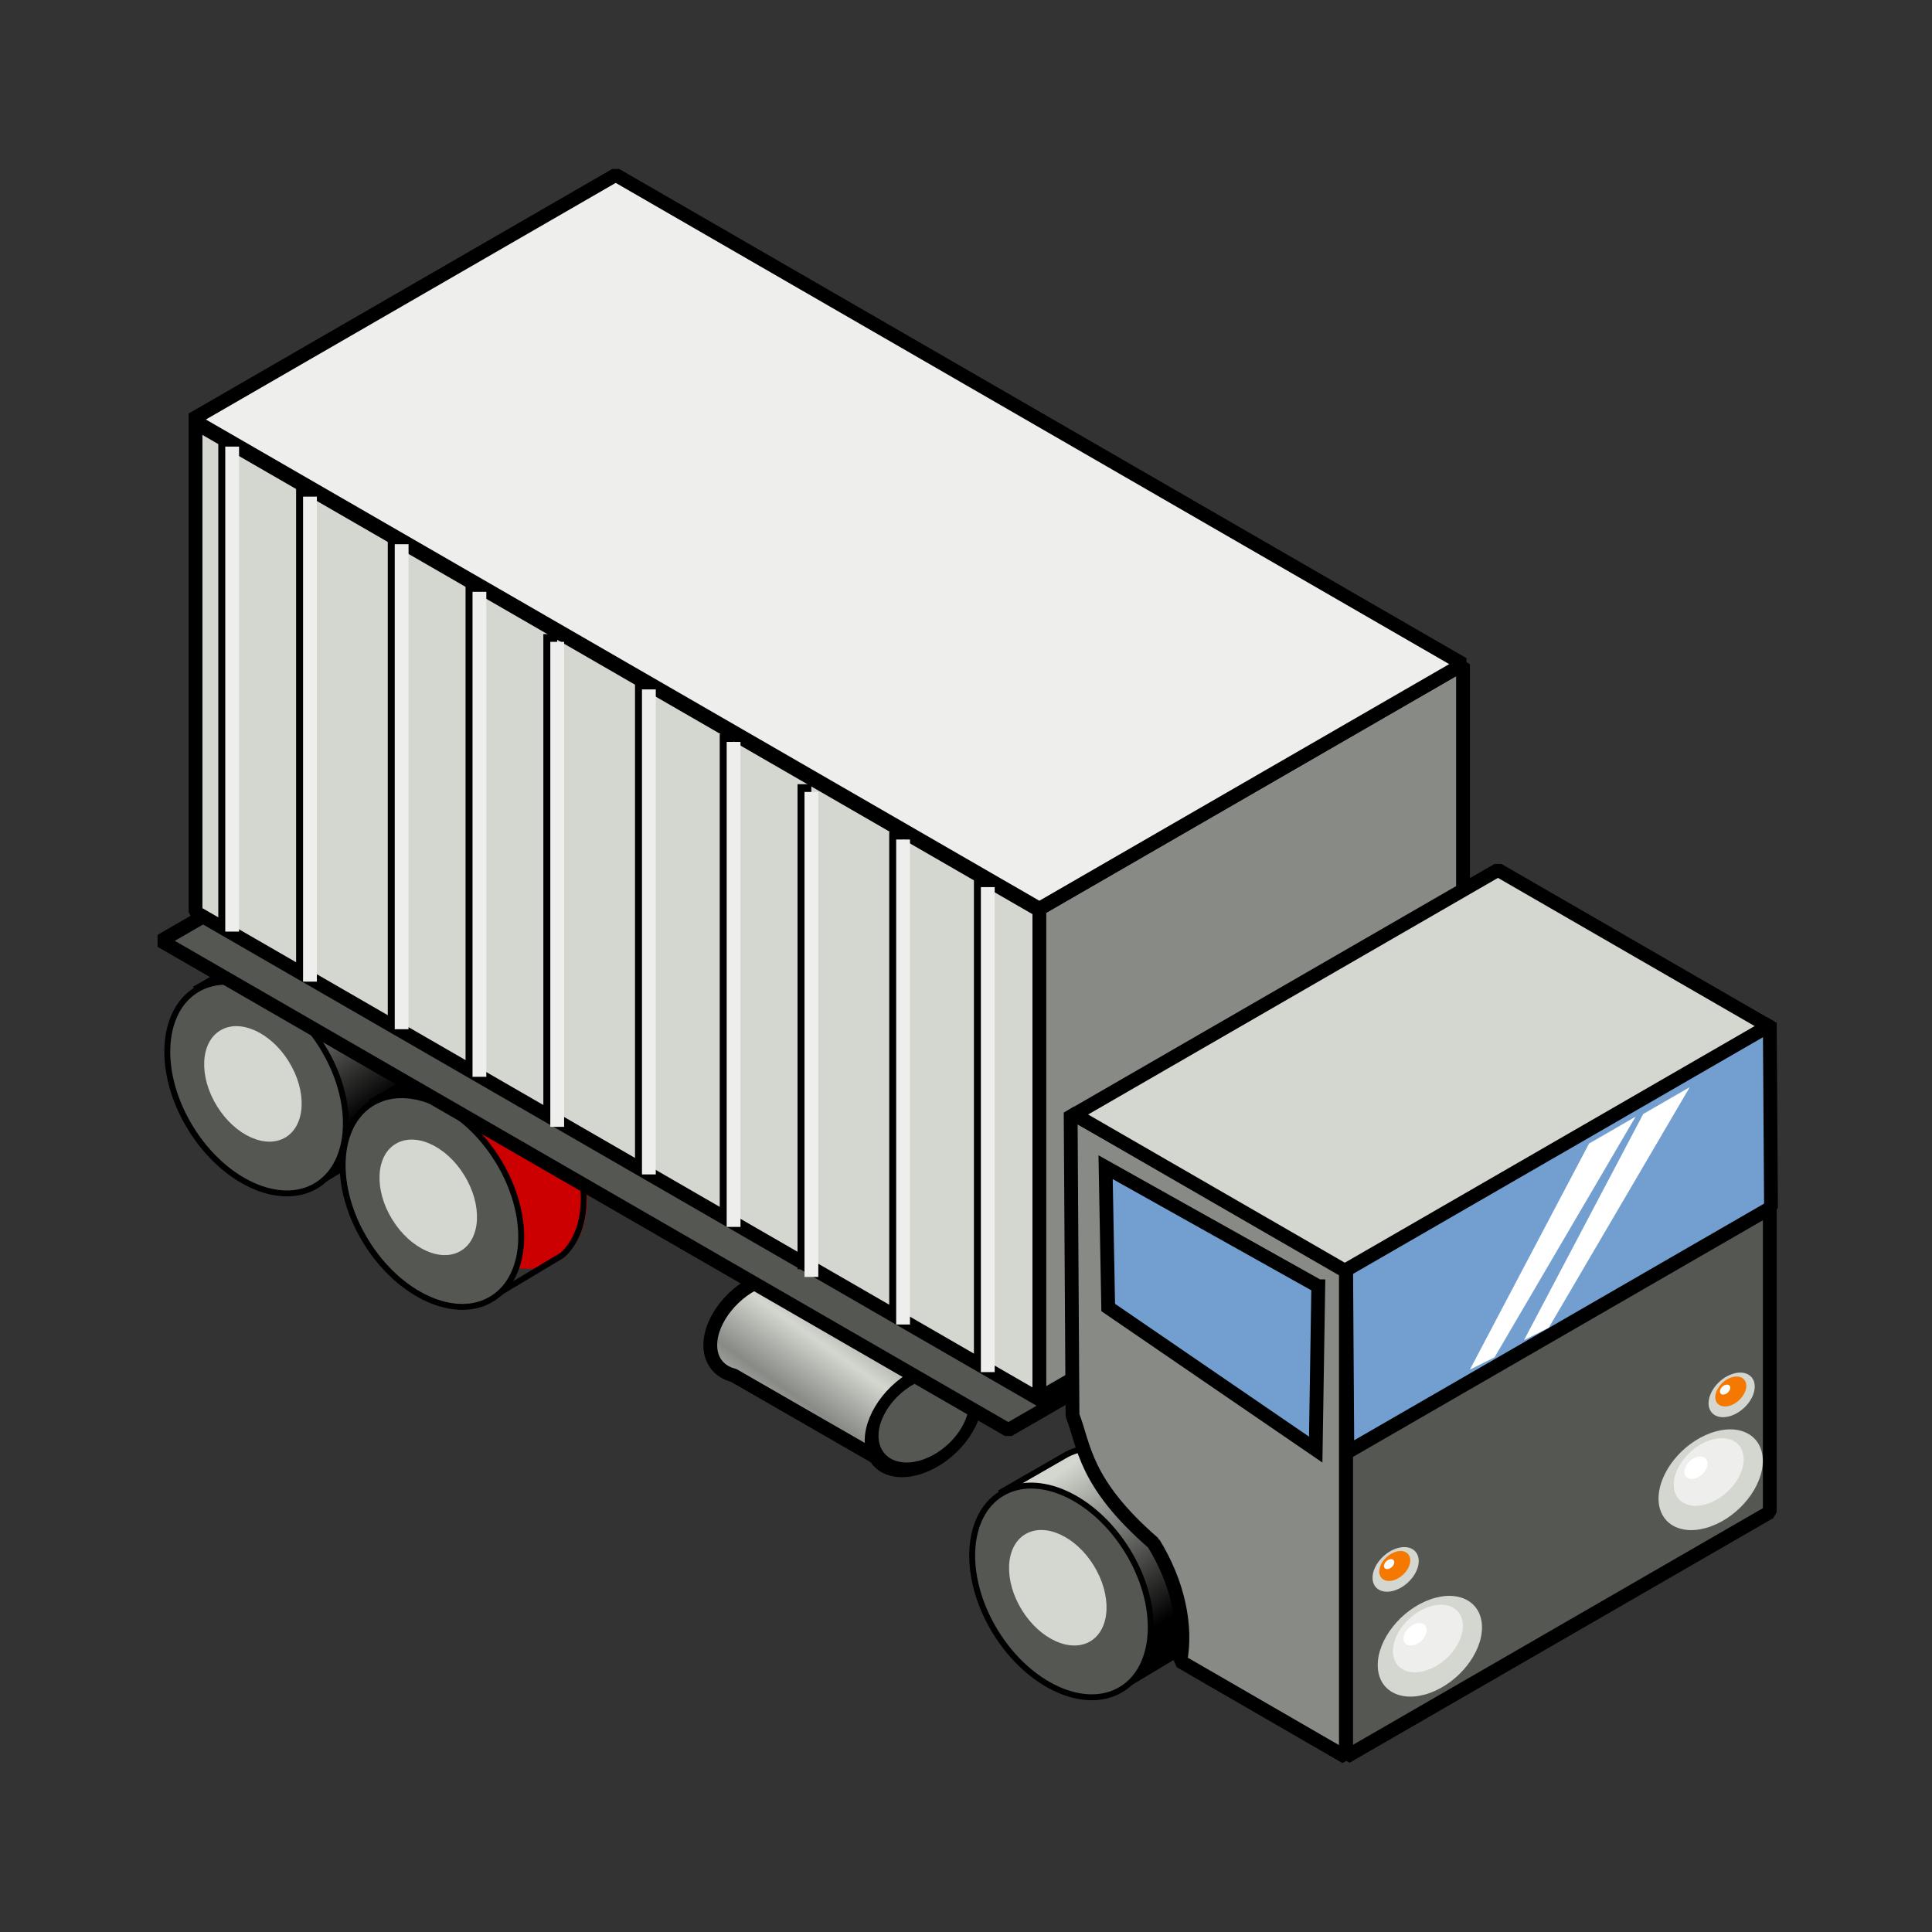 <svg:svg xmlns:dc="http://purl.org/dc/elements/1.1/" xmlns:ns1="http://sodipodi.sourceforge.net/DTD/sodipodi-0.dtd" xmlns:ns2="http://www.inkscape.org/namespaces/inkscape" xmlns:ns3="http://www.w3.org/1999/xlink" xmlns:ns5="http://creativecommons.org/ns#" xmlns:rdf="http://www.w3.org/1999/02/22-rdf-syntax-ns#" xmlns:svg="http://www.w3.org/2000/svg" height="69.97" id="svg3897" version="1.1" viewBox="-5.58 -6.087 69.97 69.97" width="69.97" ns1:docname="New document 8" ns2:output_extension="org.inkscape.output.svg.inkscape" ns2:version="0.47pre1 r21720">
  <svg:rect x="-5.58" y="-6.087" width="69.97" height="69.97" fill="#333333" stroke="none"/>
  <svg:defs id="defs3899">
    <svg:linearGradient gradientTransform="translate(-62.788 36.424)" gradientUnits="userSpaceOnUse" id="linearGradient2856" spreadMethod="reflect" x1="6.522" x2="5.303" y1="428.96" y2="430.68" ns2:collect="always">
      <svg:stop id="stop6635" offset="0" style="stop-color:rgb(211, 215, 207)" />
      <svg:stop id="stop6637" offset="1" style="stop-color:rgb(136, 138, 133)" />
    </svg:linearGradient>
    <svg:linearGradient gradientTransform="matrix(.428 0 0 .428 33.779 217.07)" gradientUnits="userSpaceOnUse" id="linearGradient2858" x1="138.09" x2="146.77" y1="370.28" y2="382.98" ns2:collect="always" ns3:href="#linearGradient3689" />
    <svg:linearGradient id="linearGradient3689" ns2:collect="always">
      <svg:stop id="stop3691" offset="0" style="stop-color:rgb(211, 215, 207)" />
      <svg:stop id="stop3693" offset="1" style="stop-color:rgb(0, 0, 0)" />
    </svg:linearGradient>
  </svg:defs>
  <ns1:namedview bordercolor="#666666" borderopacity="1.0" id="base" pagecolor="#ffffff" showgrid="false" ns2:current-layer="layer1" ns2:cx="386.07078" ns2:cy="0.51341834" ns2:document-units="px" ns2:pageopacity="0.0" ns2:pageshadow="2" ns2:window-height="495" ns2:window-maximized="0" ns2:window-width="607" ns2:window-x="0" ns2:window-y="25" ns2:zoom="0.6" />
  <svg:g id="layer1" transform="translate(-13.929 -66.102)" ns2:groupmode="layer" ns2:label="Layer 1">
    <svg:g id="g2868" transform="translate(94.636 -356.53)">
      <svg:path d="m-57.938 462.73c-0.226-0.004-0.458 0.062-0.719 0.156-1.041 0.376-1.906 1.442-1.906 2.375 0 0.583 0.342 0.971 0.844 1.094l5.506 3.171 3.094-3.062-6.162-3.514-0.031-0.031c-0.178-0.104-0.384-0.183-0.625-0.188z" id="path2684" style="stroke-linejoin:round;stroke:#000000;stroke-linecap:round;stroke-width:.5;fill:url(#linearGradient2856)" ns1:nodetypes="csscccccc" />
      <svg:path d="m110.36 374.49c0 1.429-1.292 2.587-2.887 2.587s-2.887-1.158-2.887-2.587 1.292-2.587 2.887-2.587 2.887 1.158 2.887 2.587z" id="path2686" style="stroke-linejoin:round;stroke:#000000;stroke-linecap:round;stroke-width:.765;fill:#555753" transform="matrix(.654 -.236 0 .654 -123.12 248.4)" ns1:cx="107.47261" ns1:cy="374.48795" ns1:rx="2.8865552" ns1:ry="2.587275" ns1:type="arc" />
      <svg:g id="g2688" transform="translate(-168.69 75.211)">
        <svg:path d="m148.59 262c0 4.441-5.335 8.042-11.916 8.042-6.581 0-11.916-3.6-11.916-8.042 0-4.441 5.335-8.042 11.916-8.042 6.581 0 11.916 3.6 11.916 8.042z" id="path2690" style="fill:#cc0000" transform="matrix(-.183 -.297 .297 -.183 41.282 467.88)" ns1:cx="136.67287" ns1:cy="261.99792" ns1:rx="11.916239" ns1:ry="8.0419703" ns1:type="arc" />
        <svg:path d="m92.872 375.53c-0.396-0.003-0.767 0.091-1.097 0.294l-2.232 1.284 4.06 7.262 2.812-1.685c1.048-0.942 1.048-2.996-0.067-4.801-0.904-1.463-2.29-2.345-3.477-2.354z" id="path2692" style="fill-rule:evenodd;stroke:#000000;stroke-width:.214;fill:url(#linearGradient2858)" ns1:nodetypes="cccccsc" />
        <svg:path d="m148.59 262c0 4.441-5.335 8.042-11.916 8.042-6.581 0-11.916-3.6-11.916-8.042 0-4.441 5.335-8.042 11.916-8.042 6.581 0 11.916 3.6 11.916 8.042z" id="path2694" style="stroke-linejoin:bevel;stroke:#000000;stroke-width:.614;fill:#555753" transform="matrix(-.183 -.297 .297 -.183 38.893 469.26)" ns1:cx="136.67287" ns1:cy="261.99792" ns1:rx="11.916239" ns1:ry="8.0419703" ns1:type="arc" />
        <svg:path d="m148.59 262c0 4.441-5.335 8.042-11.916 8.042-6.581 0-11.916-3.6-11.916-8.042 0-4.441 5.335-8.042 11.916-8.042 6.581 0 11.916 3.6 11.916 8.042z" id="path2696" style="fill:#d3d7cf" transform="matrix(-.1 -.162 .162 -.1 62.786 428.93)" ns1:cx="136.67287" ns1:cy="261.99792" ns1:rx="11.916239" ns1:ry="8.0419703" ns1:type="arc" />
      </svg:g>
      <svg:g id="g2698" transform="translate(-162.34 79.32)">
        <svg:path d="m148.59 262c0 4.441-5.335 8.042-11.916 8.042-6.581 0-11.916-3.6-11.916-8.042 0-4.441 5.335-8.042 11.916-8.042 6.581 0 11.916 3.6 11.916 8.042z" id="path2700" style="fill:#cc0000" transform="matrix(-.183 -.297 .297 -.183 41.282 467.88)" ns1:cx="136.67287" ns1:cy="261.99792" ns1:rx="11.916239" ns1:ry="8.0419703" ns1:type="arc" />
        <svg:path d="m92.872 375.53c-0.396-0.003-0.767 0.091-1.097 0.294l-2.232 1.284 4.06 7.262 2.812-1.685c1.048-0.942 1.048-2.996-0.067-4.801-0.904-1.463-2.29-2.345-3.477-2.354z" id="path2702" style="fill-rule:evenodd;stroke:#000000;stroke-width:.214;fill:url(#linearGradient2858)" ns1:nodetypes="cccccsc" />
        <svg:path d="m148.59 262c0 4.441-5.335 8.042-11.916 8.042-6.581 0-11.916-3.6-11.916-8.042 0-4.441 5.335-8.042 11.916-8.042 6.581 0 11.916 3.6 11.916 8.042z" id="path2704" style="stroke-linejoin:bevel;stroke:#000000;stroke-width:.614;fill:#555753" transform="matrix(-.183 -.297 .297 -.183 38.893 469.26)" ns1:cx="136.67287" ns1:cy="261.99792" ns1:rx="11.916239" ns1:ry="8.0419703" ns1:type="arc" />
        <svg:path d="m148.59 262c0 4.441-5.335 8.042-11.916 8.042-6.581 0-11.916-3.6-11.916-8.042 0-4.441 5.335-8.042 11.916-8.042 6.581 0 11.916 3.6 11.916 8.042z" id="path2706" style="fill:#d3d7cf" transform="matrix(-.1 -.162 .162 -.1 62.786 428.93)" ns1:cx="136.67287" ns1:cy="261.99792" ns1:rx="11.916239" ns1:ry="8.0419703" ns1:type="arc" />
      </svg:g>
      <svg:path d="m-65.113 441.76-15.343 8.858 30.686 17.717 15.343-8.858-30.686-17.717z" id="path2708" style="stroke-linejoin:bevel;fill-rule:evenodd;stroke:#000000;stroke-linecap:round;stroke-width:.5;fill:#555753" ns1:nodetypes="ccccc" />
      <svg:path d="m-79.206 449.58 30.686 17.717v-17.717l-30.686-17.717v17.717z" id="path2710" style="stroke-linejoin:bevel;fill-rule:evenodd;stroke:#000000;stroke-width:.5;fill:#d3d7cf" ns1:nodetypes="ccccc" />
      <svg:path d="m-33.302 458.32-15.343 8.858v-17.717l15.343-8.858v17.717z" id="path2712" style="stroke-linejoin:bevel;fill-rule:evenodd;stroke:#000000;stroke-linecap:round;stroke-width:.5;fill:#888a85" ns1:nodetypes="ccccc" />
      <svg:path d="m-63.988 422.88-15.343 8.858 30.686 17.717 15.343-8.858-30.686-17.717z" id="path2714" style="stroke-linejoin:bevel;fill-rule:evenodd;stroke:#000000;stroke-linecap:round;stroke-width:.5;fill:#eeeeec" ns1:nodetypes="ccccc" />
      <svg:g id="g2740" transform="translate(-139.54 93.459)">
        <svg:path d="m148.59 262c0 4.441-5.335 8.042-11.916 8.042-6.581 0-11.916-3.6-11.916-8.042 0-4.441 5.335-8.042 11.916-8.042 6.581 0 11.916 3.6 11.916 8.042z" id="path2742" style="fill:#cc0000" transform="matrix(-.183 -.297 .297 -.183 41.282 467.88)" ns1:cx="136.67287" ns1:cy="261.99792" ns1:rx="11.916239" ns1:ry="8.0419703" ns1:type="arc" />
        <svg:path d="m92.872 375.53c-0.396-0.003-0.767 0.091-1.097 0.294l-2.232 1.284 4.06 7.262 2.812-1.685c1.048-0.942 1.048-2.996-0.067-4.801-0.904-1.463-2.29-2.345-3.477-2.354z" id="path2744" style="fill-rule:evenodd;stroke:#000000;stroke-width:.214;fill:url(#linearGradient2858)" ns1:nodetypes="cccccsc" />
        <svg:path d="m148.59 262c0 4.441-5.335 8.042-11.916 8.042-6.581 0-11.916-3.6-11.916-8.042 0-4.441 5.335-8.042 11.916-8.042 6.581 0 11.916 3.6 11.916 8.042z" id="path2746" style="stroke-linejoin:bevel;stroke:#000000;stroke-width:.614;fill:#555753" transform="matrix(-.183 -.297 .297 -.183 38.893 469.26)" ns1:cx="136.67287" ns1:cy="261.99792" ns1:rx="11.916239" ns1:ry="8.0419703" ns1:type="arc" />
        <svg:path d="m148.59 262c0 4.441-5.335 8.042-11.916 8.042-6.581 0-11.916-3.6-11.916-8.042 0-4.441 5.335-8.042 11.916-8.042 6.581 0 11.916 3.6 11.916 8.042z" id="path2748" style="fill:#d3d7cf" transform="matrix(-.1 -.162 .162 -.1 62.786 428.93)" ns1:cx="136.67287" ns1:cy="261.99792" ns1:rx="11.916239" ns1:ry="8.0419703" ns1:type="arc" />
      </svg:g>
      <svg:path d="m-44.512 472.43c0.899 1.456 1.212 3.028 0.969 4.281l6 3.469v-17.719l-9.969-5.625 0.067 10.969c0.433 1.104 0.412 2.436 2.933 4.625z" id="path2750" style="stroke-linejoin:bevel;fill-rule:evenodd;stroke:#000000;stroke-width:.5;fill:#888a85" ns1:nodetypes="ccccccc" />
      <svg:path d="m-22.192 471.31v-17.717l-15.343 8.858v17.717l15.343-8.858z" id="path2752" style="stroke-linejoin:bevel;fill-rule:evenodd;stroke:#000000;stroke-width:.5;fill:#555753" />
      <svg:path d="m-22.148 460.28-0.044-6.689-15.343 8.858 0.044 6.689 15.343-8.858z" id="path2754" style="stroke-linejoin:bevel;fill-rule:evenodd;stroke:#000000;stroke-width:.5;fill:#729fcf" ns1:nodetypes="ccccc" />
      <svg:path d="m-38.544 463.13-7.702-4.313 0.094 5.081 7.515 5.146 0.093-5.914z" id="path2756" style="fill-rule:evenodd;stroke:#000000;stroke-width:.5;fill:#729fcf" ns1:nodetypes="ccccc" />
      <svg:path d="m-32.036 448.05-15.343 8.858 9.796 5.656 15.343-8.858-9.796-5.656z" id="path2758" style="stroke-linejoin:bevel;fill-rule:evenodd;stroke:#000000;stroke-width:.5;fill:#d3d7cf" ns1:nodetypes="ccccc" />
      <svg:g id="g2760" transform="translate(-144.9 92.863)">
        <svg:path d="m110.36 374.49c0 1.429-1.292 2.587-2.887 2.587s-2.887-1.158-2.887-2.587 1.292-2.587 2.887-2.587 2.887 1.158 2.887 2.587z" id="path2762" style="fill:#d3d7cf" transform="matrix(.654 -.236 0 .654 40.11 163.75)" ns1:cx="107.47261" ns1:cy="374.48795" ns1:rx="2.8865552" ns1:ry="2.587275" ns1:type="arc" />
        <svg:path d="m110.36 374.49c0 1.429-1.292 2.587-2.887 2.587s-2.887-1.158-2.887-2.587 1.292-2.587 2.887-2.587 2.887 1.158 2.887 2.587z" id="path2764" style="fill:#eeeeec" transform="matrix(.439 -.159 0 .439 63.146 235.71)" ns1:cx="107.47261" ns1:cy="374.48795" ns1:rx="2.8865552" ns1:ry="2.587275" ns1:type="arc" />
        <svg:path d="m110.36 374.49c0 1.429-1.292 2.587-2.887 2.587s-2.887-1.158-2.887-2.587 1.292-2.587 2.887-2.587 2.887 1.158 2.887 2.587z" id="path2766" style="fill:#ffffff" transform="matrix(.146 -.053 0 .146 94.172 333.89)" ns1:cx="107.47261" ns1:cy="374.48795" ns1:rx="2.8865552" ns1:ry="2.587275" ns1:type="arc" />
      </svg:g>
      <svg:g id="g2768" transform="translate(-134.73 86.833)">
        <svg:path d="m110.36 374.49c0 1.429-1.292 2.587-2.887 2.587s-2.887-1.158-2.887-2.587 1.292-2.587 2.887-2.587 2.887 1.158 2.887 2.587z" id="path2770" style="fill:#d3d7cf" transform="matrix(.654 -.236 0 .654 40.11 163.75)" ns1:cx="107.47261" ns1:cy="374.48795" ns1:rx="2.8865552" ns1:ry="2.587275" ns1:type="arc" />
        <svg:path d="m110.36 374.49c0 1.429-1.292 2.587-2.887 2.587s-2.887-1.158-2.887-2.587 1.292-2.587 2.887-2.587 2.887 1.158 2.887 2.587z" id="path2772" style="fill:#eeeeec" transform="matrix(.439 -.159 0 .439 63.146 235.71)" ns1:cx="107.47261" ns1:cy="374.48795" ns1:rx="2.8865552" ns1:ry="2.587275" ns1:type="arc" />
        <svg:path d="m110.36 374.49c0 1.429-1.292 2.587-2.887 2.587s-2.887-1.158-2.887-2.587 1.292-2.587 2.887-2.587 2.887 1.158 2.887 2.587z" id="path2774" style="fill:#ffffff" transform="matrix(.146 -.053 0 .146 94.172 333.89)" ns1:cx="107.47261" ns1:cy="374.48795" ns1:rx="2.8865552" ns1:ry="2.587275" ns1:type="arc" />
      </svg:g>
      <svg:g id="g2776" transform="matrix(.443 0 0 .443 -84.648 303.58)">
        <svg:path d="m110.36 374.49c0 1.429-1.292 2.587-2.887 2.587s-2.887-1.158-2.887-2.587 1.292-2.587 2.887-2.587 2.887 1.158 2.887 2.587z" id="path2778" style="fill:#d3d7cf" transform="matrix(.654 -.236 0 .654 40.11 163.75)" ns1:cx="107.47261" ns1:cy="374.48795" ns1:rx="2.8865552" ns1:ry="2.587275" ns1:type="arc" />
        <svg:path d="m110.36 374.49c0 1.429-1.292 2.587-2.887 2.587s-2.887-1.158-2.887-2.587 1.292-2.587 2.887-2.587 2.887 1.158 2.887 2.587z" id="path2780" style="fill:#f57900" transform="matrix(.439 -.159 0 .439 63.146 235.71)" ns1:cx="107.47261" ns1:cy="374.48795" ns1:rx="2.8865552" ns1:ry="2.587275" ns1:type="arc" />
        <svg:path d="m110.36 374.49c0 1.429-1.292 2.587-2.887 2.587s-2.887-1.158-2.887-2.587 1.292-2.587 2.887-2.587 2.887 1.158 2.887 2.587z" id="path2782" style="fill:#ffffff" transform="matrix(.146 -.053 0 .146 94.172 333.89)" ns1:cx="107.47261" ns1:cy="374.48795" ns1:rx="2.8865552" ns1:ry="2.587275" ns1:type="arc" />
      </svg:g>
      <svg:g id="g2784" transform="matrix(.443 0 0 .443 -72.479 297.26)">
        <svg:path d="m110.36 374.49c0 1.429-1.292 2.587-2.887 2.587s-2.887-1.158-2.887-2.587 1.292-2.587 2.887-2.587 2.887 1.158 2.887 2.587z" id="path2786" style="fill:#d3d7cf" transform="matrix(.654 -.236 0 .654 40.11 163.75)" ns1:cx="107.47261" ns1:cy="374.48795" ns1:rx="2.8865552" ns1:ry="2.587275" ns1:type="arc" />
        <svg:path d="m110.36 374.49c0 1.429-1.292 2.587-2.887 2.587s-2.887-1.158-2.887-2.587 1.292-2.587 2.887-2.587 2.887 1.158 2.887 2.587z" id="path2788" style="fill:#f57900" transform="matrix(.439 -.159 0 .439 63.146 235.71)" ns1:cx="107.47261" ns1:cy="374.48795" ns1:rx="2.8865552" ns1:ry="2.587275" ns1:type="arc" />
        <svg:path d="m110.36 374.49c0 1.429-1.292 2.587-2.887 2.587s-2.887-1.158-2.887-2.587 1.292-2.587 2.887-2.587 2.887 1.158 2.887 2.587z" id="path2790" style="fill:#ffffff" transform="matrix(.146 -.053 0 .146 94.172 333.89)" ns1:cx="107.47261" ns1:cy="374.48795" ns1:rx="2.8865552" ns1:ry="2.587275" ns1:type="arc" />
      </svg:g>
      <svg:path d="m-33.056 466.15 0.898-0.451 5.105-8.711-1.685 0.973-4.317 8.189z" id="path2792" style="fill-rule:evenodd;fill:#ffffff" ns1:nodetypes="ccccc" />
      <svg:path d="m-31.094 465.08 0.898-0.451 5.105-8.711-1.685 0.973-4.317 8.189z" id="path2794" style="fill-rule:evenodd;fill:#ffffff" ns1:nodetypes="ccccc" />
      <svg:g id="g2796" transform="translate(-62.788 36.424)">
        <svg:path d="m-15.343 413.58v-17.565" id="path2798" style="stroke:#000000;stroke-width:.5;fill:none" ns1:nodetypes="cc" />
        <svg:path d="m-15.091 413.86v-17.565" id="path2800" style="fill-rule:evenodd;stroke:#eeeeec;stroke-width:.5;fill:#eeeeec" ns1:nodetypes="cc" />
      </svg:g>
      <svg:g id="g2802" transform="translate(-59.97 38.236)">
        <svg:path d="m-15.343 413.58v-17.565" id="path2804" style="stroke:#000000;stroke-width:.5;fill:none" ns1:nodetypes="cc" />
        <svg:path d="m-15.091 413.86v-17.565" id="path2806" style="fill-rule:evenodd;stroke:#eeeeec;stroke-width:.5;fill:#eeeeec" ns1:nodetypes="cc" />
      </svg:g>
      <svg:g id="g2808" transform="translate(-56.65 39.959)">
        <svg:path d="m-15.343 413.58v-17.565" id="path2810" style="stroke:#000000;stroke-width:.5;fill:none" ns1:nodetypes="cc" />
        <svg:path d="m-15.091 413.86v-17.565" id="path2812" style="fill-rule:evenodd;stroke:#eeeeec;stroke-width:.5;fill:#eeeeec" ns1:nodetypes="cc" />
      </svg:g>
      <svg:g id="g2814" transform="translate(-53.833 41.683)">
        <svg:path d="m-15.343 413.58v-17.565" id="path2816" style="stroke:#000000;stroke-width:.5;fill:none" ns1:nodetypes="cc" />
        <svg:path d="m-15.091 413.86v-17.565" id="path2818" style="fill-rule:evenodd;stroke:#eeeeec;stroke-width:.5;fill:#eeeeec" ns1:nodetypes="cc" />
      </svg:g>
      <svg:g id="g2820" transform="translate(-51.016 43.495)">
        <svg:path d="m-15.343 413.58v-17.565" id="path2822" style="stroke:#000000;stroke-width:.5;fill:none" ns1:nodetypes="cc" />
        <svg:path d="m-15.091 413.86v-17.565" id="path2824" style="fill-rule:evenodd;stroke:#eeeeec;stroke-width:.5;fill:#eeeeec" ns1:nodetypes="cc" />
      </svg:g>
      <svg:g id="g2826" transform="translate(-47.696 45.218)">
        <svg:path d="m-15.343 413.58v-17.565" id="path2828" style="stroke:#000000;stroke-width:.5;fill:none" ns1:nodetypes="cc" />
        <svg:path d="m-15.091 413.86v-17.565" id="path2830" style="fill-rule:evenodd;stroke:#eeeeec;stroke-width:.5;fill:#eeeeec" ns1:nodetypes="cc" />
      </svg:g>
      <svg:g id="g2832" transform="translate(-44.628 47.119)">
        <svg:path d="m-15.343 413.58v-17.565" id="path2834" style="stroke:#000000;stroke-width:.5;fill:none" ns1:nodetypes="cc" />
        <svg:path d="m-15.091 413.86v-17.565" id="path2836" style="fill-rule:evenodd;stroke:#eeeeec;stroke-width:.5;fill:#eeeeec" ns1:nodetypes="cc" />
      </svg:g>
      <svg:g id="g2838" transform="translate(-41.81 48.931)">
        <svg:path d="m-15.343 413.58v-17.565" id="path2840" style="stroke:#000000;stroke-width:.5;fill:none" ns1:nodetypes="cc" />
        <svg:path d="m-15.091 413.86v-17.565" id="path2842" style="fill-rule:evenodd;stroke:#eeeeec;stroke-width:.5;fill:#eeeeec" ns1:nodetypes="cc" />
      </svg:g>
      <svg:g id="g2844" transform="translate(-38.49 50.654)">
        <svg:path d="m-15.343 413.58v-17.565" id="path2846" style="stroke:#000000;stroke-width:.5;fill:none" ns1:nodetypes="cc" />
        <svg:path d="m-15.091 413.86v-17.565" id="path2848" style="fill-rule:evenodd;stroke:#eeeeec;stroke-width:.5;fill:#eeeeec" ns1:nodetypes="cc" />
      </svg:g>
      <svg:g id="g2850" transform="translate(-35.422 52.378)">
        <svg:path d="m-15.343 413.58v-17.565" id="path2852" style="stroke:#000000;stroke-width:.5;fill:none" ns1:nodetypes="cc" />
        <svg:path d="m-15.091 413.86v-17.565" id="path2854" style="fill-rule:evenodd;stroke:#eeeeec;stroke-width:.5;fill:#eeeeec" ns1:nodetypes="cc" />
      </svg:g>
    </svg:g>
  </svg:g>
</svg:svg>